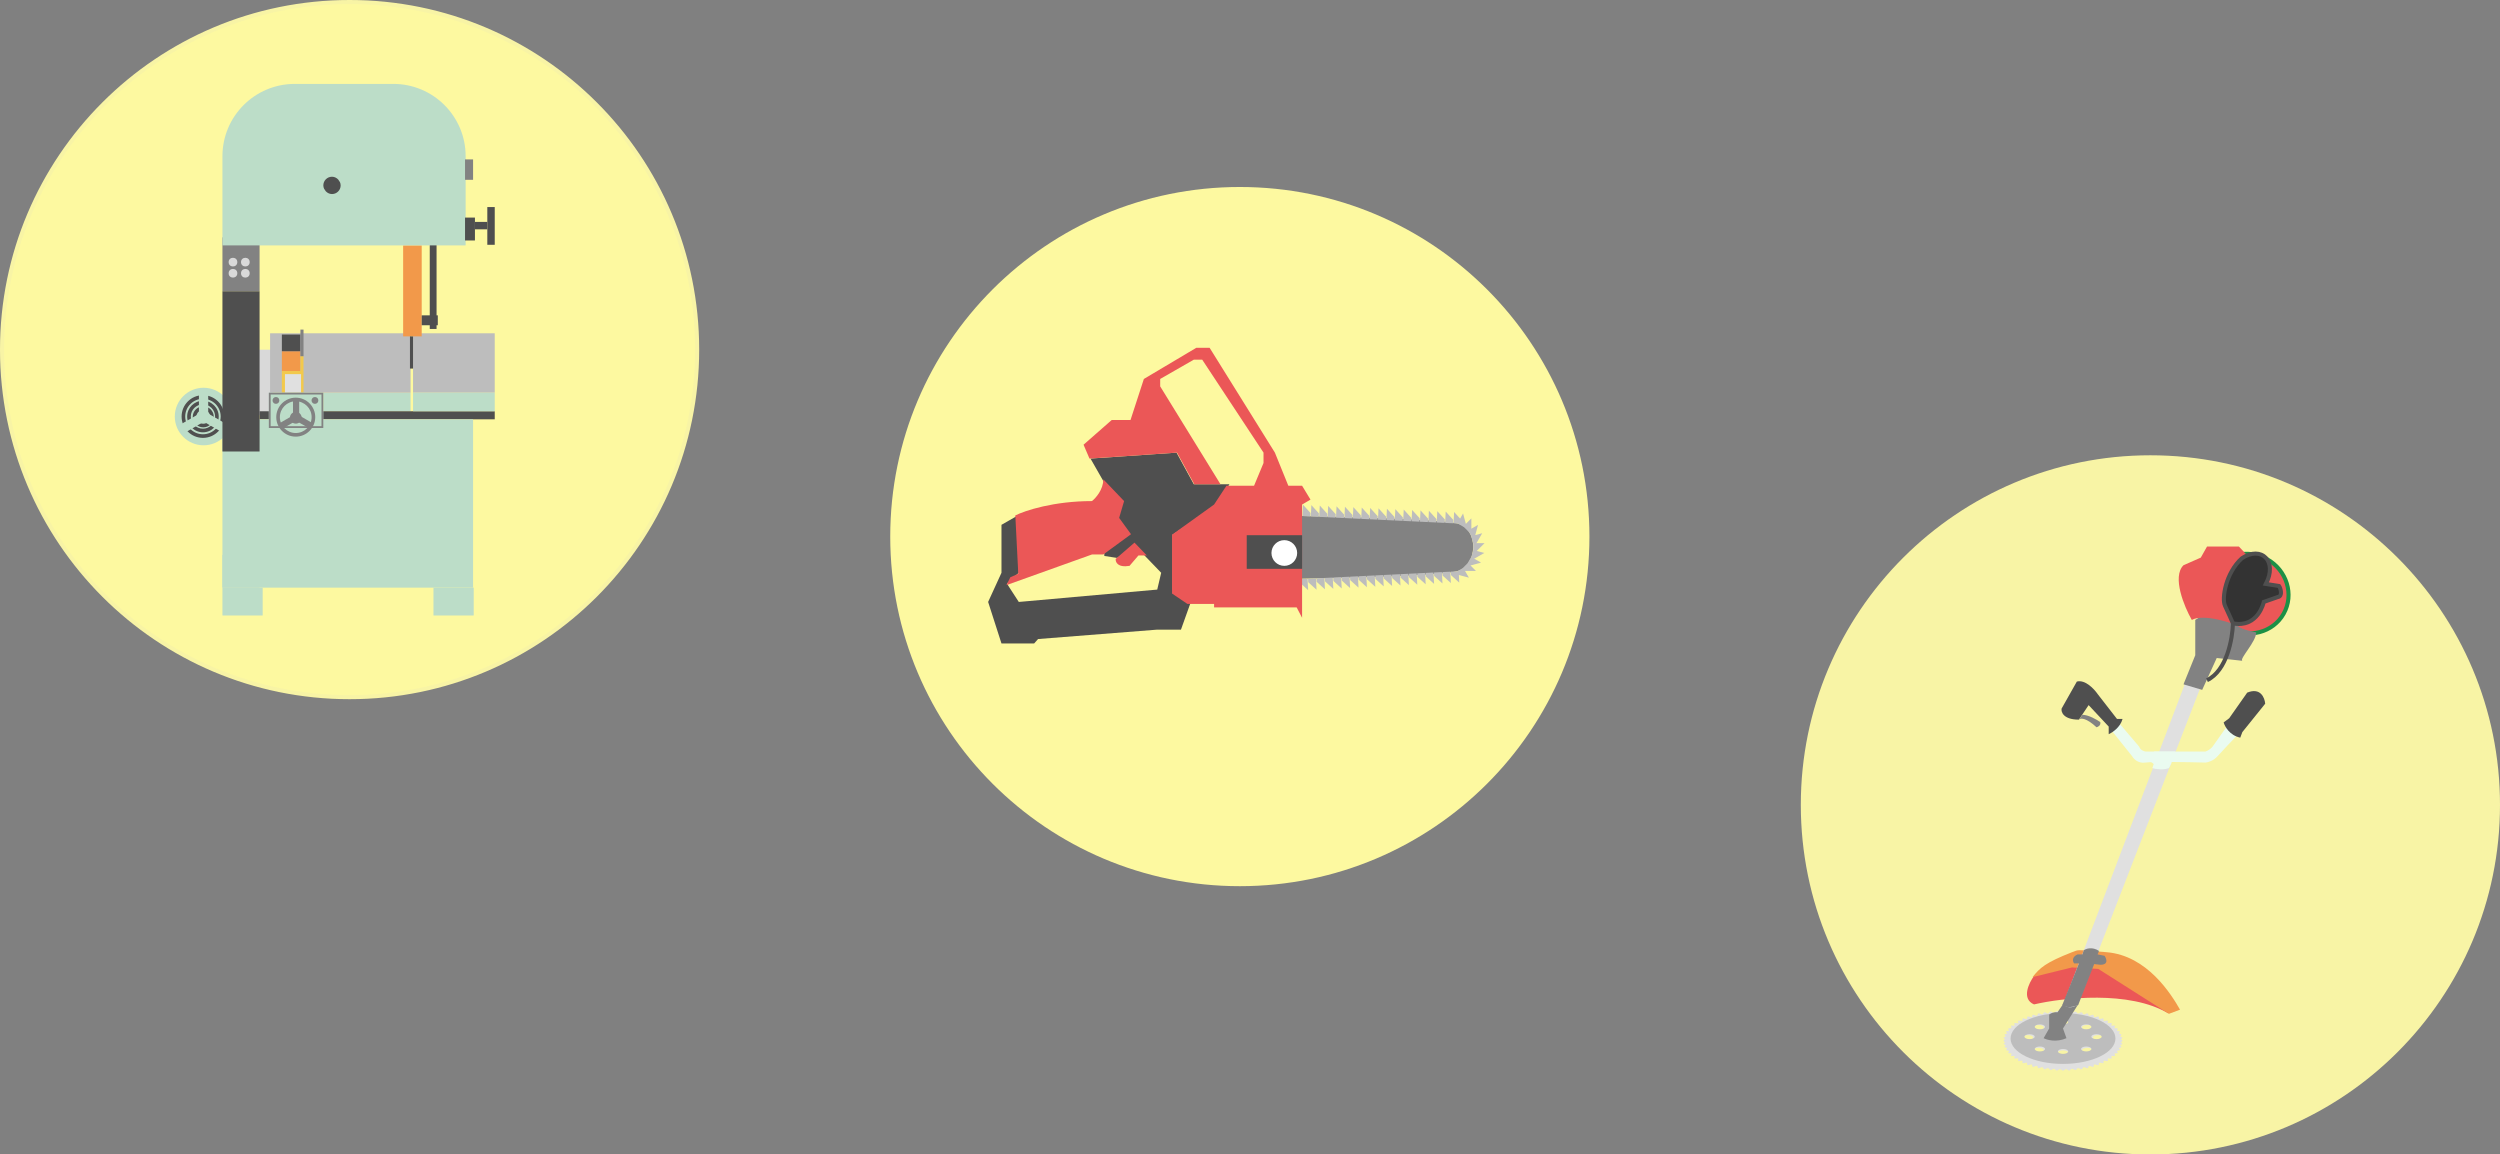 <svg width="615" height="284" viewBox="0 0 615 284" fill="none" xmlns="http://www.w3.org/2000/svg">
<rect x="0" y="0" width="615" height="284" fill="#808080" stroke="none"/>
<circle cx="86" cy="86" r="85.5" fill="#FDF9A0" stroke="#F8F4A5"/>
<rect x="79.539" y="96.606" width="21.465" height="4.567" fill="#BCDDC8"/>
<rect x="63.647" y="86.025" width="3.441" height="16.059" fill="#D9D9D9"/>
<rect x="63.855" y="101.172" width="57.849" height="1.979" fill="#4F4F4F"/>
<rect x="54.721" y="103.151" width="61.655" height="41.408" fill="#BCDDC8"/>
<rect x="66.445" y="81.99" width="34.557" height="14.614" fill="#BDBDBD"/>
<rect x="101.607" y="81.99" width="20.095" height="14.614" fill="#BDBDBD"/>
<rect x="101.607" y="96.606" width="20.095" height="4.567" fill="#BCDDC8"/>
<rect x="69.338" y="86.406" width="4.567" height="4.872" fill="#F2994A"/>
<rect x="69.338" y="82.295" width="4.567" height="4.11" fill="#4F4F4F"/>
<path fill-rule="evenodd" clip-rule="evenodd" d="M74.66 87.624H73.899V91.278H74.66V87.624ZM74.662 91.278H69.334V96.606H74.662V91.278Z" fill="#F2C94C"/>
<rect x="70.1" y="92.038" width="3.958" height="4.567" fill="#E0E0E0"/>
<rect x="73.906" y="81.077" width="0.761" height="6.546" fill="#828282"/>
<rect x="105.719" y="46.672" width="1.675" height="34.253" fill="#4F4F4F"/>
<rect x="99.172" y="60.373" width="4.567" height="22.378" fill="#F2994A"/>
<circle cx="50.079" cy="102.466" r="7.079" fill="#BCDDC8"/>
<path fill-rule="evenodd" clip-rule="evenodd" d="M49.926 106.829C52.335 106.829 54.289 104.876 54.289 102.466C54.289 100.057 52.335 98.104 49.926 98.104C47.517 98.104 45.563 100.057 45.563 102.466C45.563 104.876 47.517 106.829 49.926 106.829ZM49.926 107.719C52.827 107.719 55.178 105.367 55.178 102.466C55.178 99.566 52.827 97.214 49.926 97.214C47.025 97.214 44.674 99.566 44.674 102.466C44.674 105.367 47.025 107.719 49.926 107.719Z" fill="#4F4F4F"/>
<path fill-rule="evenodd" clip-rule="evenodd" d="M49.925 105.459C51.578 105.459 52.917 104.119 52.917 102.466C52.917 100.813 51.578 99.473 49.925 99.473C48.272 99.473 46.932 100.813 46.932 102.466C46.932 104.119 48.272 105.459 49.925 105.459ZM49.925 106.348C52.069 106.348 53.807 104.61 53.807 102.466C53.807 100.322 52.069 98.584 49.925 98.584C47.781 98.584 46.043 100.322 46.043 102.466C46.043 104.61 47.781 106.348 49.925 106.348Z" fill="#4F4F4F"/>
<path fill-rule="evenodd" clip-rule="evenodd" d="M50.002 104.241C50.94 104.241 51.701 103.48 51.701 102.542C51.701 101.604 50.94 100.844 50.002 100.844C49.064 100.844 48.303 101.604 48.303 102.542C48.303 103.48 49.064 104.241 50.002 104.241ZM50.002 105.13C51.431 105.13 52.59 103.971 52.59 102.542C52.59 101.113 51.431 99.954 50.002 99.954C48.573 99.954 47.414 101.113 47.414 102.542C47.414 103.971 48.573 105.13 50.002 105.13Z" fill="#4F4F4F"/>
<rect x="48.935" y="96.453" width="2.284" height="5.328" fill="#BCDDC8"/>
<rect x="48.982" y="101.781" width="2.284" height="5.328" transform="rotate(60 48.982 101.781)" fill="#BCDDC8"/>
<rect width="2.284" height="5.328" transform="matrix(-0.5 0.866 0.866 0.5 51.297 101.781)" fill="#BCDDC8"/>
<rect x="54.721" y="71.639" width="9.134" height="39.429" fill="#4F4F4F"/>
<rect x="54.721" y="58.395" width="9.134" height="13.244" fill="#828282"/>
<path d="M54.721 38.428C54.721 28.604 62.685 20.64 72.509 20.64H96.761C106.585 20.64 114.549 28.604 114.549 38.428V60.373H54.721V38.428Z" fill="#BCDDC8"/>
<rect x="114.4" y="53.523" width="2.436" height="5.633" fill="#4F4F4F"/>
<rect x="116.832" y="54.588" width="3.045" height="1.827" fill="#4F4F4F"/>
<rect x="119.879" y="50.935" width="1.827" height="9.286" fill="#4F4F4F"/>
<rect x="80.605" y="44.541" width="2.131" height="2.131" rx="1.066" fill="#828282" stroke="#4F4F4F" stroke-width="2.131"/>
<rect x="103.74" y="77.576" width="3.958" height="2.436" fill="#4F4F4F"/>
<rect x="54.721" y="136.49" width="9.134" height="8.068" fill="#BCDDC8"/>
<rect x="54.721" y="144.559" width="9.895" height="6.851" fill="#BCDDC8"/>
<rect x="106.633" y="144.559" width="9.895" height="6.851" fill="#BCDDC8"/>
<circle cx="57.312" cy="64.484" r="1.066" fill="#D9D9D9"/>
<circle cx="57.312" cy="67.224" r="1.066" fill="#D9D9D9"/>
<circle cx="60.355" cy="64.484" r="1.066" fill="#D9D9D9"/>
<circle cx="60.355" cy="67.224" r="1.066" fill="#D9D9D9"/>
<rect x="100.848" y="82.752" width="0.761" height="7.916" fill="#4F4F4F"/>
<path d="M66.135 96.605H79.531V105.282H66.135V96.605Z" fill="#BCDDC8"/>
<path fill-rule="evenodd" clip-rule="evenodd" d="M79.087 97.049H66.579V104.837H79.087V97.049ZM66.135 96.605V105.282H79.531V96.605H66.135Z" fill="#828282"/>
<path fill-rule="evenodd" clip-rule="evenodd" d="M72.754 106.524C74.912 106.524 76.66 104.775 76.66 102.618C76.66 100.461 74.912 98.712 72.754 98.712C70.597 98.712 68.848 100.461 68.848 102.618C68.848 104.775 70.597 106.524 72.754 106.524ZM72.754 107.414C75.403 107.414 77.55 105.267 77.55 102.618C77.55 99.97 75.403 97.823 72.754 97.823C70.106 97.823 67.959 99.97 67.959 102.618C67.959 105.267 70.106 107.414 72.754 107.414Z" fill="#828282"/>
<circle cx="67.882" cy="98.508" r="0.5" fill="#828282" stroke="#828282" stroke-width="0.675"/>
<circle cx="77.474" cy="98.508" r="0.5" fill="#828282" stroke="#828282" stroke-width="0.675"/>
<circle cx="72.766" cy="102.77" r="1.446" fill="#828282"/>
<rect x="72.076" y="98.127" width="1.522" height="4.567" fill="#828282"/>
<rect x="77.094" y="104.217" width="1.522" height="4.567" transform="rotate(120 77.094 104.217)" fill="#828282"/>
<rect width="1.522" height="4.567" transform="matrix(0.5 0.866 0.866 -0.5 68.572 104.217)" fill="#828282"/>
<rect x="114.4" y="39.213" width="1.979" height="5.024" fill="#828282"/>
<circle cx="305" cy="132" r="86" fill="#FDF9A0"/>
<path d="M319.344 142.363V126.916C319.344 126.916 352.915 127.524 358.388 128.74C363.862 129.956 363.618 139.2 358.388 140.538C353.158 141.876 319.344 142.363 319.344 142.363Z" fill="#828282"/>
<path fill-rule="evenodd" clip-rule="evenodd" d="M320.531 124.151L320.438 126.095L320.397 126.946L322.341 127.039L322.382 126.189L320.531 124.151ZM322.597 124.251L322.504 126.195L322.463 127.045L324.407 127.139L324.448 126.288L322.597 124.251ZM324.57 126.294L324.663 124.35L326.514 126.388L326.473 127.238L324.529 127.145L324.57 126.294ZM326.729 124.45L326.636 126.393L326.595 127.244L328.539 127.338L328.58 126.487L326.729 124.45ZM328.698 126.493L328.792 124.549L330.642 126.586L330.601 127.437L328.658 127.343L328.698 126.493ZM330.858 124.648L330.764 126.592L330.724 127.443L332.667 127.536L332.708 126.686L330.858 124.648ZM332.831 126.692L332.924 124.748L334.774 126.785L334.733 127.636L332.79 127.542L332.831 126.692ZM334.99 124.847L334.897 126.791L334.856 127.642L336.799 127.735L336.84 126.885L334.99 124.847ZM336.963 126.89L337.056 124.947L338.906 126.984L338.865 127.834L336.922 127.741L336.963 126.89ZM339.119 125.046L339.025 126.99L338.984 127.84L340.928 127.934L340.969 127.084L339.119 125.046ZM341.091 127.089L341.185 125.145L343.035 127.183L342.994 128.033L341.05 127.94L341.091 127.089ZM343.251 125.245L343.157 127.189L343.116 128.039L345.06 128.133L345.101 127.282L343.251 125.245ZM345.223 127.288L345.317 125.344L347.167 127.382L347.126 128.232L345.182 128.139L345.223 127.288ZM347.383 125.444L347.289 127.387L347.248 128.238L349.192 128.331L349.233 127.481L347.383 125.444ZM349.352 127.487L349.445 125.543L351.296 127.581L351.255 128.431L349.311 128.337L349.352 127.487ZM351.511 125.642L351.418 127.586L351.377 128.437L353.321 128.53L353.362 127.68L351.511 125.642ZM353.484 127.686L353.577 125.742L355.428 127.779L355.387 128.63L353.443 128.536L353.484 127.686ZM355.644 125.841L355.55 127.785L355.509 128.636L357.453 128.729L357.494 127.879L355.644 125.841ZM357.616 127.885L357.71 125.941L359.187 127.567L359.914 126.307L360.602 128.875L361.953 127.524V130.065L363.592 129.119L362.92 131.63L364.624 131.173L363.248 133.556L363.064 133.606H363.259H365.205L363.274 135.537L365.124 136.032L362.741 137.408L362.491 137.342L362.656 137.437L364.341 138.41L361.742 139.106L363.085 140.449H360.396L361.355 142.11L358.883 141.448L358.977 143.323L356.936 141.476L356.894 140.625L358.467 140.547L359.801 139.777L361.034 138.544L361.919 137.011L361.959 137.035L362.407 135.363V133.71L361.921 131.897L361.96 131.887L361.368 130.861L361.351 130.878L360.143 129.67L358.61 128.785L357.575 128.735L357.616 127.885ZM356.814 141.482L356.911 143.426L354.87 141.579L354.828 140.728L356.771 140.632L356.814 141.482ZM354.848 143.529L354.751 141.585L354.709 140.734L352.765 140.831L352.807 141.682L354.848 143.529ZM352.685 141.688L352.782 143.632L350.741 141.785L350.699 140.934L352.643 140.837L352.685 141.688ZM350.716 143.734L350.619 141.791L350.577 140.94L348.633 141.037L348.675 141.888L350.716 143.734ZM348.553 141.894L348.65 143.837L346.609 141.99L346.567 141.14L348.511 141.043L348.553 141.894ZM346.584 143.94L346.487 141.996L346.445 141.146L344.501 141.243L344.543 142.093L346.584 143.94ZM344.424 142.099L344.521 144.043L342.481 142.196L342.438 141.346L344.382 141.249L344.424 142.099ZM342.455 144.146L342.358 142.202L342.316 141.352L340.372 141.449L340.415 142.299L342.455 144.146ZM340.292 142.305L340.389 144.249L338.349 142.402L338.306 141.552L340.25 141.455L340.292 142.305ZM338.323 144.352L338.226 142.408L338.184 141.558L336.24 141.655L336.283 142.505L338.323 144.352ZM336.164 142.511L336.26 144.455L334.22 142.608L334.178 141.758L336.121 141.661L336.164 142.511ZM334.194 144.558L334.098 142.614L334.055 141.764L332.111 141.861L332.154 142.711L334.194 144.558ZM332.032 142.717L332.128 144.661L330.088 142.814L330.045 141.963L331.989 141.867L332.032 142.717ZM330.062 144.764L329.966 142.82L329.923 141.97L327.979 142.067L328.022 142.917L330.062 144.764ZM327.9 142.923L327.996 144.867L325.956 143.02L325.913 142.169L327.857 142.072L327.9 142.923ZM325.934 144.97L325.837 143.026L325.795 142.175L323.851 142.272L323.893 143.123L325.934 144.97ZM323.771 143.129L323.868 145.072L321.827 143.226L321.785 142.375L323.728 142.278L323.771 143.129ZM321.802 145.175L321.705 143.232L321.662 142.381L319.719 142.478L319.761 143.329L321.802 145.175Z" fill="#BDBDBD"/>
<path d="M280.421 132.024L277.867 127.767L280.421 128.253L282.976 132.389L280.421 132.024Z" fill="#1C9045"/>
<path d="M284.678 127.523L283.705 126.307L292.584 120.712L294.287 121.685L284.678 127.523Z" fill="#1C9045"/>
<path d="M271.664 118.766L268.258 112.806L289.422 111.346L293.68 119.131H302.437L299.031 124.483L288.449 131.537V145.039L292.95 148.079L290.517 154.891H284.679L255.365 157.202L254.392 158.297H246.364L243.08 148.079L246.364 140.903V129.105L250.621 126.672V140.903L247.702 143.579L250.621 148.079L284.679 145.039L285.652 140.903L279.205 134.213L274.826 137.254L271.664 136.768V118.766Z" fill="#4F4F4F"/>
<path fill-rule="evenodd" clip-rule="evenodd" d="M300.244 119.131H293.798L289.541 111.346L268.011 112.806L266.552 109.4L273.485 103.319H278.107L281.391 93.223L294.284 85.56H297.568L313.624 111.346L316.931 119.496H320.314L322.381 122.902L320.314 124.118V151.972L318.976 149.418H298.663V148.566H292.095L288.324 146.012V131.538L298.663 124.118L301.704 119.496H308.495L310.826 113.901V111.346L295.744 88.479H293.676L285.405 93.223V95.047L300.244 119.131ZM276.527 123.266L271.418 117.915C271.418 120.445 269.553 122.537 268.621 123.266C259.182 123.266 252.119 125.618 249.768 126.794L250.497 141.147L248.551 141.998L247.578 143.944L268.621 136.403H271.418L278.23 131.416L275.311 127.402L276.527 123.266ZM274.46 137.498C274.379 138.268 274.947 139.687 277.866 139.2L280.055 136.646H282.123L279.082 133.484L274.46 137.498Z" fill="#EB5757"/>
<path d="M306.695 131.659H320.318V139.93H306.695V131.659Z" fill="#4F4F4F"/>
<circle cx="315.94" cy="136.038" r="3.162" fill="white"/>
<circle cx="529" cy="198" r="86" fill="#F8F4A5"/>
<path d="M500.367 240.103C505.409 236.152 510.758 236.186 512.802 236.697C525.612 236.697 531.881 245.1 533.414 249.302C523.875 243.578 507.408 245.441 500.367 247.087C497.233 245.725 499.061 241.864 500.367 240.103Z" fill="#EB5757"/>
<path d="M500.004 240.374C501.791 238.104 503.172 236.809 509.713 234.242C511.587 233.587 510.224 233.587 518.231 234.242C528.205 235.058 534.129 244.576 536.287 248.38L533.561 249.402L516.186 238.356L509.713 237.989L500.004 240.374Z" fill="#F2994A"/>
<path d="M511.077 247.214C508.624 249.122 507.67 248.009 507.5 247.214L541.909 156.592C544.362 153.458 545.486 155.286 546.168 156.592L511.077 247.214Z" fill="#E0E0E0"/>
<path fill-rule="evenodd" clip-rule="evenodd" d="M507.116 248.887C507.323 248.667 507.674 248.667 507.882 248.887C508.072 249.089 508.386 249.109 508.599 248.932L508.703 248.848C508.916 248.672 509.233 248.716 509.39 248.942C509.536 249.153 509.823 249.208 510.037 249.068L510.283 248.906C510.492 248.769 510.774 248.849 510.88 249.076C510.979 249.289 511.237 249.376 511.444 249.265L511.829 249.061C512.031 248.954 512.279 249.065 512.334 249.287C512.386 249.497 512.614 249.61 512.813 249.525L513.319 249.307C513.512 249.224 513.729 249.361 513.736 249.572C513.743 249.773 513.943 249.911 514.133 249.845L514.73 249.638C514.917 249.573 515.105 249.734 515.07 249.929C515.037 250.117 515.21 250.275 515.394 250.225L516.046 250.046C516.229 249.996 516.391 250.177 516.321 250.353C516.254 250.524 516.404 250.702 516.583 250.664L517.253 250.523C517.435 250.485 517.573 250.683 517.476 250.841C517.381 250.994 517.509 251.187 517.686 251.16L518.341 251.061C518.522 251.034 518.64 251.246 518.52 251.385C518.404 251.52 518.512 251.728 518.689 251.711L519.3 251.652C519.481 251.634 519.58 251.859 519.443 251.981C519.31 252.099 519.399 252.319 519.577 252.311L520.121 252.287C520.304 252.279 520.385 252.515 520.235 252.621C520.089 252.724 520.16 252.954 520.339 252.955L520.798 252.959C520.984 252.961 521.048 253.207 520.886 253.299C520.729 253.388 520.784 253.627 520.965 253.638L521.325 253.66C521.514 253.671 521.562 253.927 521.39 254.006C521.223 254.083 521.263 254.331 521.446 254.352L521.698 254.381C521.89 254.402 521.923 254.668 521.741 254.736C521.565 254.801 521.589 255.058 521.775 255.09L521.914 255.113C522.11 255.147 522.127 255.423 521.936 255.479C521.75 255.534 521.758 255.8 521.947 255.844L521.971 255.849C522.173 255.895 522.173 256.183 521.971 256.229L521.947 256.235C521.758 256.278 521.75 256.544 521.936 256.599C522.127 256.655 522.11 256.931 521.914 256.965L521.775 256.988C521.589 257.02 521.565 257.277 521.741 257.342C521.923 257.41 521.89 257.676 521.698 257.697L521.446 257.726C521.263 257.747 521.223 257.995 521.39 258.072C521.562 258.151 521.514 258.407 521.325 258.418L520.965 258.44C520.784 258.451 520.729 258.69 520.886 258.779C521.048 258.871 520.984 259.117 520.798 259.119L520.339 259.123C520.16 259.124 520.089 259.354 520.235 259.457C520.385 259.563 520.304 259.799 520.121 259.791L519.577 259.767C519.399 259.759 519.31 259.979 519.443 260.097C519.58 260.219 519.481 260.444 519.3 260.426L518.689 260.367C518.512 260.35 518.404 260.558 518.52 260.693C518.64 260.832 518.522 261.044 518.341 261.017L517.686 260.918C517.509 260.891 517.381 261.085 517.476 261.237C517.573 261.395 517.435 261.593 517.253 261.555L516.583 261.414C516.404 261.376 516.254 261.554 516.321 261.725C516.391 261.901 516.229 262.082 516.046 262.032L515.394 261.853C515.21 261.803 515.037 261.961 515.07 262.149C515.105 262.344 514.917 262.505 514.73 262.44L514.133 262.233C513.943 262.167 513.743 262.305 513.736 262.506C513.729 262.717 513.512 262.854 513.319 262.771L512.813 262.553C512.614 262.468 512.386 262.581 512.334 262.791C512.279 263.013 512.031 263.124 511.829 263.017L511.444 262.813C511.237 262.703 510.979 262.789 510.88 263.002C510.774 263.229 510.492 263.309 510.283 263.172L510.037 263.01C509.823 262.87 509.536 262.925 509.39 263.136C509.233 263.362 508.916 263.406 508.703 263.231L508.599 263.146C508.386 262.969 508.072 262.989 507.882 263.191C507.674 263.412 507.323 263.412 507.116 263.191C506.926 262.989 506.612 262.969 506.398 263.146L506.295 263.231C506.082 263.406 505.765 263.362 505.607 263.136C505.461 262.925 505.174 262.87 504.961 263.01L504.715 263.172C504.506 263.309 504.223 263.229 504.118 263.002C504.018 262.789 503.761 262.703 503.553 262.813L503.168 263.017C502.967 263.124 502.718 263.013 502.664 262.791C502.612 262.581 502.384 262.468 502.185 262.553L501.679 262.771C501.485 262.854 501.269 262.717 501.262 262.506C501.255 262.305 501.055 262.167 500.864 262.233L500.268 262.44C500.08 262.505 499.892 262.344 499.927 262.149C499.961 261.961 499.787 261.803 499.603 261.853L498.952 262.032C498.768 262.082 498.606 261.901 498.676 261.725C498.744 261.554 498.594 261.376 498.414 261.414L497.744 261.555C497.563 261.593 497.424 261.395 497.522 261.237C497.617 261.085 497.489 260.891 497.311 260.918L496.657 261.017C496.476 261.044 496.358 260.832 496.477 260.693C496.594 260.558 496.486 260.35 496.309 260.367L495.698 260.426C495.516 260.444 495.418 260.219 495.554 260.097C495.687 259.979 495.598 259.759 495.421 259.767L494.877 259.791C494.693 259.799 494.613 259.563 494.763 259.457C494.909 259.354 494.837 259.124 494.658 259.123L494.2 259.119C494.014 259.117 493.95 258.871 494.111 258.779C494.269 258.69 494.213 258.451 494.033 258.44L493.672 258.418C493.484 258.407 493.436 258.151 493.607 258.072C493.775 257.995 493.735 257.747 493.552 257.726L493.3 257.697C493.107 257.676 493.075 257.41 493.256 257.342C493.433 257.277 493.408 257.02 493.223 256.988L493.084 256.965C492.887 256.931 492.871 256.655 493.062 256.599C493.247 256.544 493.239 256.278 493.051 256.235L493.026 256.229C492.825 256.183 492.825 255.895 493.026 255.849L493.051 255.844C493.239 255.8 493.247 255.534 493.062 255.479C492.871 255.423 492.887 255.147 493.084 255.113L493.223 255.09C493.408 255.058 493.433 254.801 493.256 254.736C493.075 254.668 493.107 254.402 493.3 254.381L493.552 254.352C493.735 254.331 493.775 254.083 493.607 254.006C493.436 253.927 493.484 253.671 493.672 253.66L494.033 253.638C494.213 253.627 494.269 253.388 494.111 253.299C493.95 253.207 494.014 252.961 494.2 252.959L494.658 252.955C494.837 252.954 494.909 252.724 494.763 252.621C494.613 252.515 494.693 252.279 494.877 252.287L495.421 252.311C495.598 252.319 495.687 252.099 495.554 251.981C495.418 251.859 495.516 251.634 495.698 251.652L496.309 251.711C496.486 251.728 496.594 251.52 496.477 251.385C496.358 251.246 496.476 251.034 496.657 251.061L497.311 251.16C497.489 251.187 497.617 250.994 497.522 250.841C497.424 250.683 497.563 250.485 497.744 250.523L498.414 250.664C498.594 250.702 498.744 250.524 498.676 250.353C498.606 250.177 498.768 249.996 498.952 250.046L499.603 250.225C499.787 250.275 499.961 250.117 499.927 249.929C499.892 249.734 500.08 249.573 500.268 249.638L500.864 249.845C501.055 249.911 501.255 249.773 501.262 249.572C501.269 249.361 501.485 249.224 501.679 249.307L502.185 249.525C502.384 249.61 502.612 249.497 502.664 249.287C502.718 249.065 502.967 248.954 503.168 249.061L503.553 249.265C503.761 249.376 504.018 249.289 504.118 249.076C504.223 248.849 504.506 248.769 504.715 248.906L504.961 249.068C505.174 249.208 505.461 249.153 505.607 248.942C505.765 248.716 506.082 248.672 506.295 248.848L506.398 248.932C506.612 249.109 506.926 249.089 507.116 248.887ZM508.829 251.51C508.829 251.855 508.233 252.135 507.498 252.135C506.764 252.135 506.168 251.855 506.168 251.51C506.168 251.165 506.764 250.885 507.498 250.885C508.233 250.885 508.829 251.165 508.829 251.51ZM507.498 259.631C508.233 259.631 508.829 259.351 508.829 259.006C508.829 258.661 508.233 258.382 507.498 258.382C506.764 258.382 506.168 258.661 506.168 259.006C506.168 259.351 506.764 259.631 507.498 259.631ZM517.472 255.258C517.472 255.603 516.877 255.883 516.142 255.883C515.407 255.883 514.812 255.603 514.812 255.258C514.812 254.913 515.407 254.633 516.142 254.633C516.877 254.633 517.472 254.913 517.472 255.258ZM513.481 259.006C514.216 259.006 514.812 258.726 514.812 258.381C514.812 258.036 514.216 257.757 513.481 257.757C512.747 257.757 512.151 258.036 512.151 258.381C512.151 258.726 512.747 259.006 513.481 259.006ZM514.812 252.759C514.812 253.104 514.216 253.384 513.481 253.384C512.747 253.384 512.151 253.104 512.151 252.759C512.151 252.414 512.747 252.135 513.481 252.135C514.216 252.135 514.812 252.414 514.812 252.759ZM501.502 259.006C502.237 259.006 502.832 258.726 502.832 258.381C502.832 258.036 502.237 257.757 501.502 257.757C500.767 257.757 500.172 258.036 500.172 258.381C500.172 258.726 500.767 259.006 501.502 259.006ZM502.832 252.759C502.832 253.104 502.237 253.384 501.502 253.384C500.767 253.384 500.172 253.104 500.172 252.759C500.172 252.414 500.767 252.135 501.502 252.135C502.237 252.135 502.832 252.414 502.832 252.759ZM498.848 255.883C499.583 255.883 500.178 255.603 500.178 255.258C500.178 254.913 499.583 254.633 498.848 254.633C498.113 254.633 497.518 254.913 497.518 255.258C497.518 255.603 498.113 255.883 498.848 255.883Z" fill="#E0E0E0"/>
<path fill-rule="evenodd" clip-rule="evenodd" d="M520.4 255.477C520.4 258.925 514.624 261.721 507.5 261.721C500.375 261.721 494.6 258.925 494.6 255.477C494.6 252.028 500.375 249.233 507.5 249.233C514.624 249.233 520.4 252.028 520.4 255.477ZM508.782 251.394C508.782 251.728 508.215 251.999 507.516 251.999C506.816 251.999 506.249 251.728 506.249 251.394C506.249 251.06 506.816 250.789 507.516 250.789C508.215 250.789 508.782 251.06 508.782 251.394ZM507.516 259.255C508.215 259.255 508.782 258.984 508.782 258.65C508.782 258.316 508.215 258.046 507.516 258.046C506.816 258.046 506.249 258.316 506.249 258.65C506.249 258.984 506.816 259.255 507.516 259.255ZM517.009 255.022C517.009 255.356 516.442 255.627 515.743 255.627C515.044 255.627 514.476 255.356 514.476 255.022C514.476 254.688 515.044 254.418 515.743 254.418C516.442 254.418 517.009 254.688 517.009 255.022ZM513.213 258.65C513.913 258.65 514.48 258.38 514.48 258.046C514.48 257.712 513.913 257.441 513.213 257.441C512.514 257.441 511.947 257.712 511.947 258.046C511.947 258.38 512.514 258.65 513.213 258.65ZM514.48 252.603C514.48 252.937 513.913 253.208 513.213 253.208C512.514 253.208 511.947 252.937 511.947 252.603C511.947 252.269 512.514 251.999 513.213 251.999C513.913 251.999 514.48 252.269 514.48 252.603ZM501.812 258.65C502.511 258.65 503.078 258.38 503.078 258.046C503.078 257.712 502.511 257.441 501.812 257.441C501.112 257.441 500.545 257.712 500.545 258.046C500.545 258.38 501.112 258.65 501.812 258.65ZM503.078 252.603C503.078 252.937 502.511 253.208 501.812 253.208C501.112 253.208 500.545 252.937 500.545 252.603C500.545 252.269 501.112 251.999 501.812 251.999C502.511 251.999 503.078 252.269 503.078 252.603ZM499.279 255.627C499.978 255.627 500.545 255.356 500.545 255.022C500.545 254.688 499.978 254.418 499.279 254.418C498.579 254.418 498.012 254.688 498.012 255.022C498.012 255.356 498.579 255.627 499.279 255.627Z" fill="#BDBDBD"/>
<path d="M502.729 255.391L504.091 253.006V249.599C504.441 249.288 505.206 248.892 506.135 249.023L507.498 247.044C508.861 248.407 510.564 247.612 511.246 247.044L507.498 253.006L508.35 255.391C505.897 256.481 503.58 255.845 502.729 255.391Z" fill="#828282"/>
<path d="M561.792 150.953C559.18 155.629 553.116 157.215 548.247 154.496C543.378 151.777 541.548 145.782 544.159 141.106C546.77 136.431 552.834 134.844 557.703 137.563C562.572 140.283 564.403 146.277 561.792 150.953Z" fill="#EB5757"/>
<path d="M561.792 150.953C559.18 155.629 553.116 157.215 548.247 154.496C543.378 151.777 541.548 145.782 544.159 141.106C546.77 136.431 552.834 134.844 557.703 137.563C562.572 140.283 564.403 146.277 561.792 150.953Z" stroke="#1C9045"/>
<path d="M540.034 152.504V161.191L537.139 168.346L541.738 169.708L545.315 161.872L551.618 162.554C550.823 162.1 555.025 157.887 555.025 155.57C552.129 154.889 550.542 154.718 549.233 152.504C547.019 148.756 542.249 150.971 540.034 152.504Z" fill="#828282"/>
<path d="M537.138 139.047C534.276 141.909 537.308 149.211 539.182 152.504C542.18 150.869 549.346 153.356 550.765 154.037C544.974 147.053 550.879 138.082 553.321 137.173L550.765 134.448H542.93L541.397 137.173L537.138 139.047Z" fill="#EB5757"/>
<path d="M549.301 153.348C549.301 153.348 548.206 150.801 547.355 149.031C546.503 147.261 547.507 140.952 551.497 137.334C556.383 134.107 560.318 138.111 557.406 143.646L560.642 144.157C561.004 144.635 561.664 146.712 560.301 146.883L556.894 148.075C556.894 148.075 555.531 154.548 549.301 153.348Z" fill="#333333"/>
<path d="M549.301 153.348C549.301 153.348 548.206 150.801 547.355 149.031C546.503 147.261 547.507 140.952 551.497 137.334C556.383 134.107 560.318 138.111 557.406 143.646L560.642 144.157C561.004 144.635 561.664 146.712 560.301 146.883L556.894 148.075C556.894 148.075 555.531 154.548 549.301 153.348ZM549.301 153.348C549.219 157.041 547.83 165.007 542.924 167.324" stroke="#4F4F4F"/>
<path d="M524.531 186.061L519.761 180.099C519.352 179.584 520.67 178.465 521.294 177.885L526.234 183.676C526.507 184.494 527.37 184.812 527.767 184.869H542.587C543.405 184.596 544.063 183.96 544.29 183.676L548.379 177.885L550.934 180.27C549.514 181.746 546.437 184.971 545.483 186.061C544.529 187.151 543.155 187.538 542.587 187.594C538.385 187.481 529.539 187.322 527.767 187.594C525.996 187.867 524.871 186.686 524.531 186.061Z" fill="#EAFBF0"/>
<path d="M529.132 187.424C528.178 186.334 529.302 185.267 529.983 184.869H535.094C533.458 186.096 533.844 187.197 534.242 187.595L533.561 188.957C532.062 189.502 530.21 189.184 529.472 188.957L529.813 187.935L529.132 187.424Z" fill="#EAFBF0"/>
<path d="M511.415 177.033C507.599 177.033 506.984 175.159 507.154 174.308L510.904 167.664C512.948 167.119 515.162 169.481 516.014 170.73L520.784 176.863H522.146C521.601 178.907 519.648 180.213 518.74 180.61V178.737L513.8 173.456L511.415 177.033Z" fill="#4F4F4F"/>
<path d="M547.016 177.715L548.378 176.693L552.807 170.39C556.078 169.027 557.123 171.639 557.236 173.115L551.615 180.1L551.104 181.462C548.515 180.917 547.3 178.737 547.016 177.715Z" fill="#4F4F4F"/>
<path d="M515.743 178.907C513.341 176.658 511.801 176.522 511.416 177.033L512.279 175.841C513.757 175.841 515.82 177.033 516.667 177.629C516.852 178.447 516.128 178.822 515.743 178.907Z" fill="#828282"/>
<path d="M512.609 233.758C513.177 233.36 514.721 232.838 516.356 233.928L516.016 234.78L517.719 235.12C518.23 235.858 518.741 237.335 516.697 237.335L515.164 237.164L511.246 247.215C510.394 247.612 508.418 248.168 507.328 247.215L511.416 236.994H510.224C509.883 236.54 509.577 235.461 511.076 234.78H512.268L512.609 233.758Z" fill="#828282"/>
</svg>
